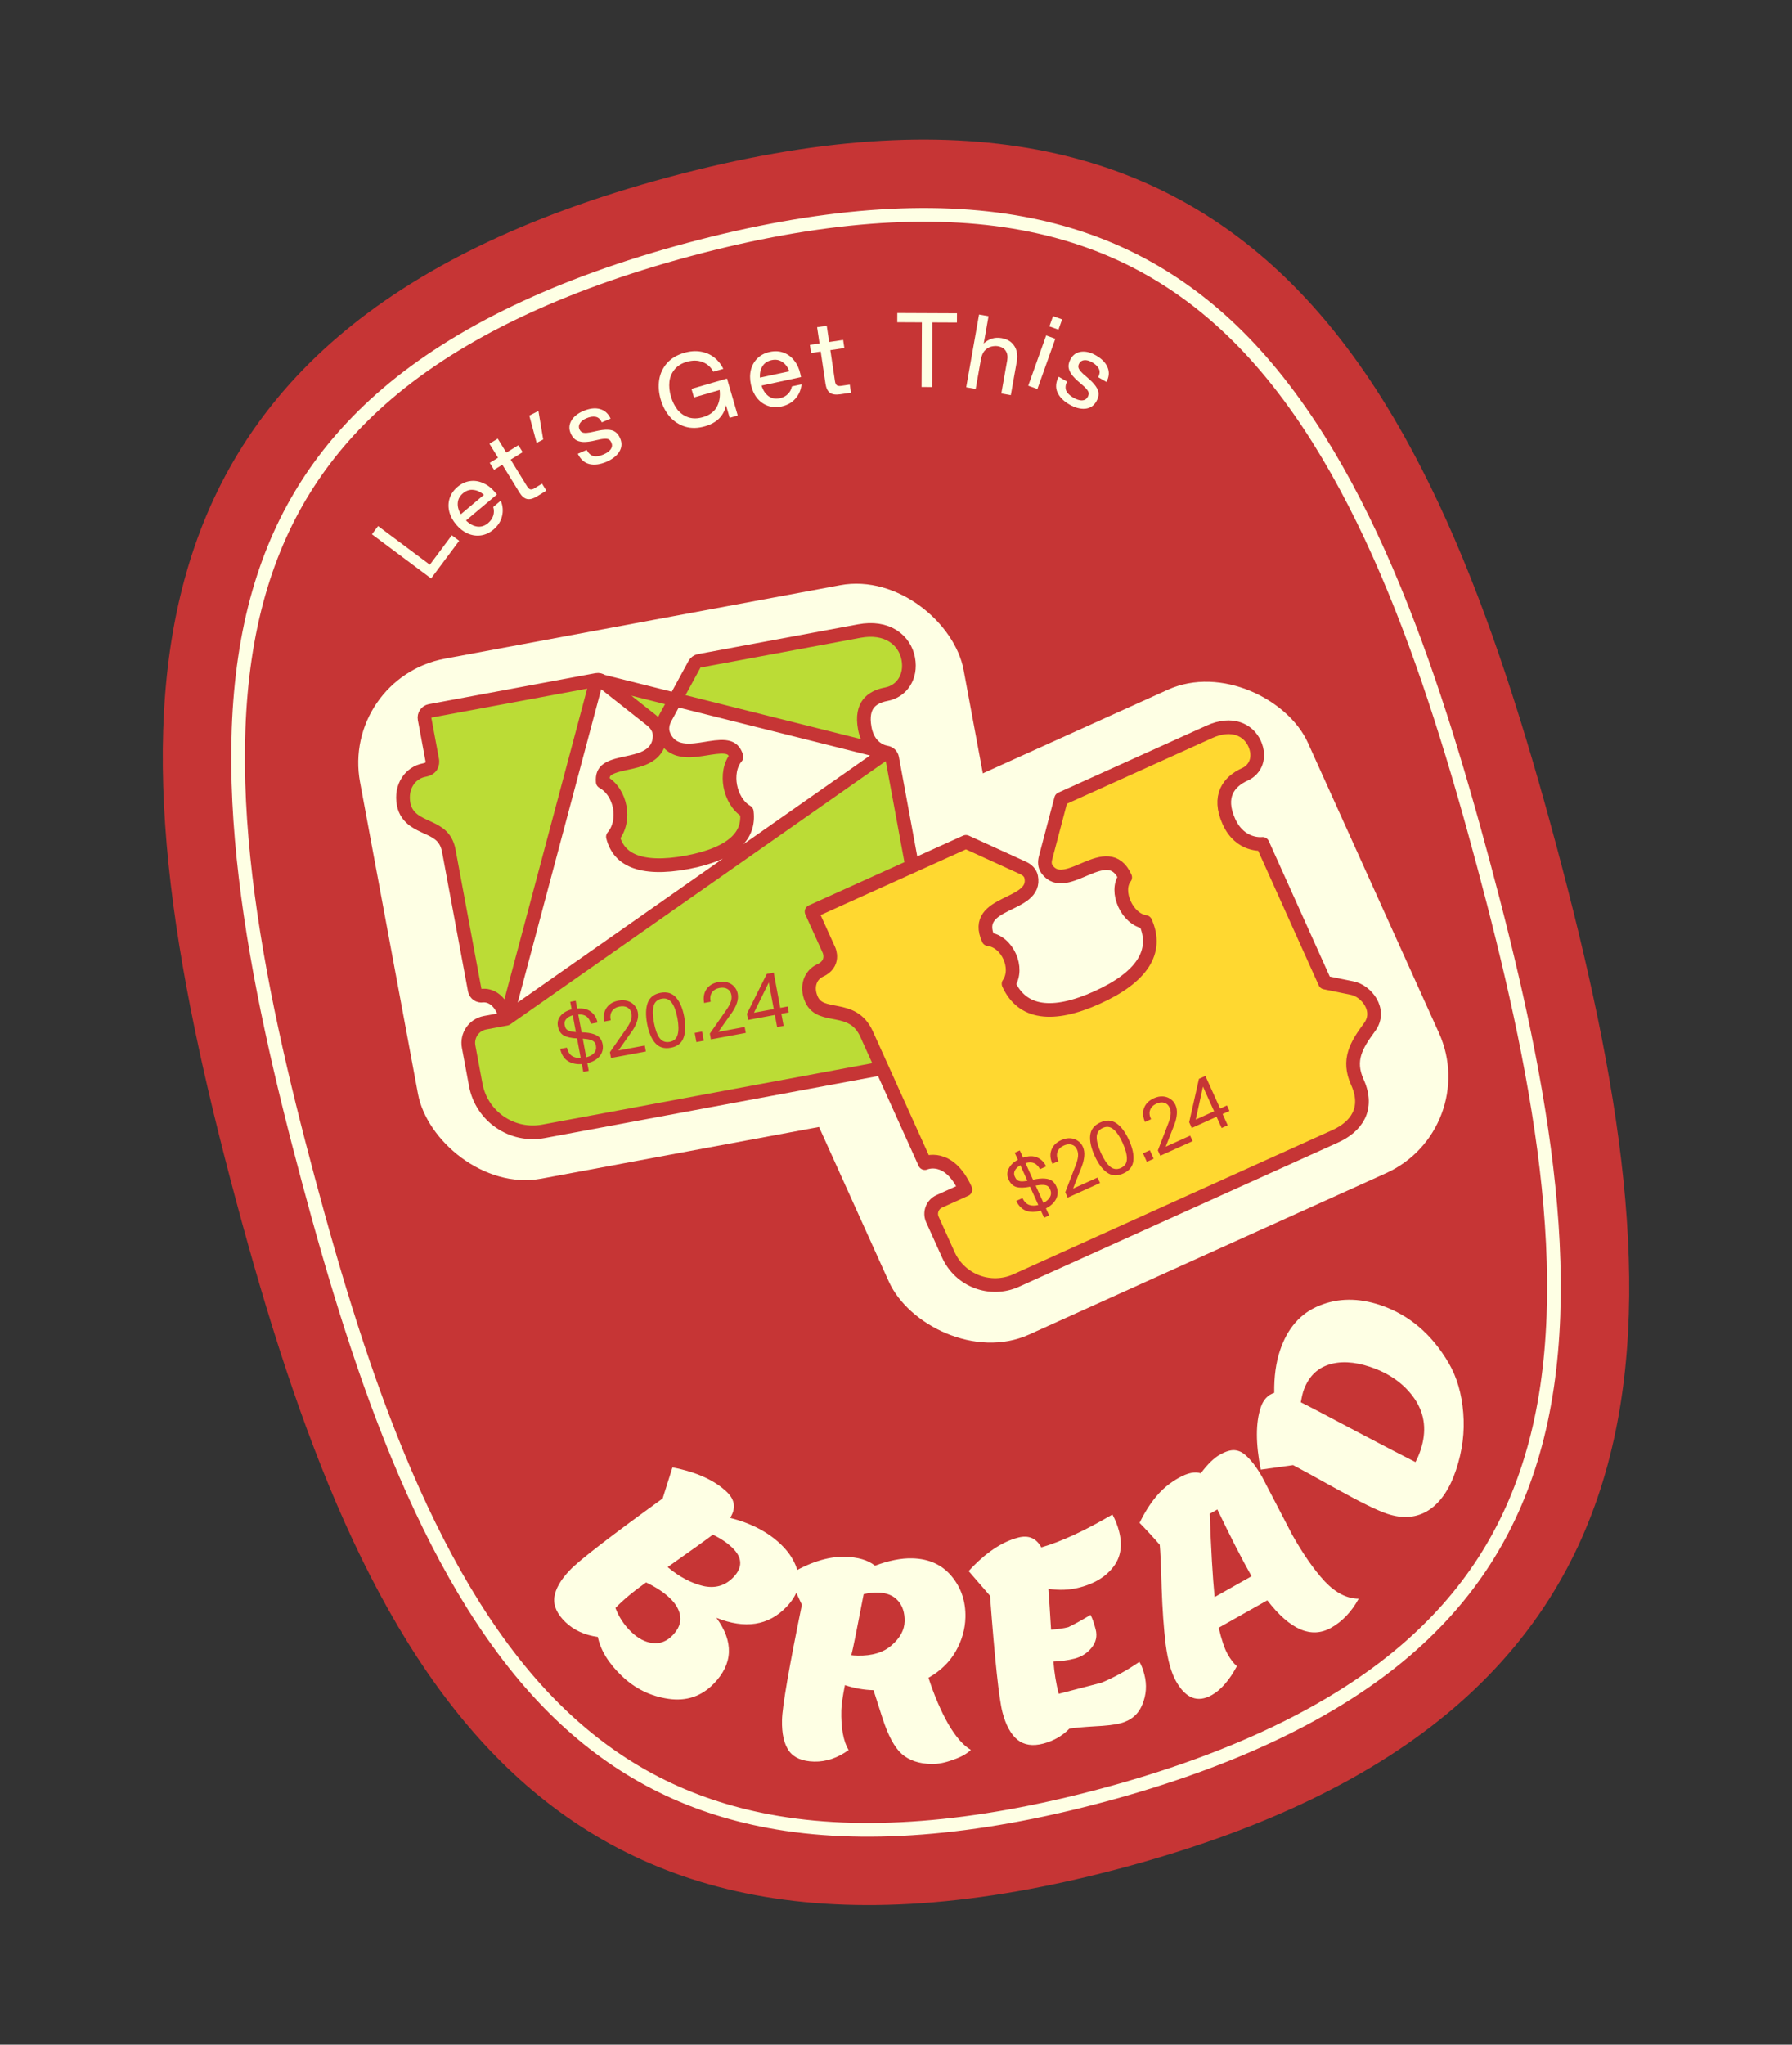 <svg width="128" height="146" viewBox="0 0 128 146" fill="none" xmlns="http://www.w3.org/2000/svg">
<rect x="0" y="0" width="128" height="146" fill="#333333" stroke="none"/>
<path d="M80.176 133.371C38.453 144.55 25.77 118.981 16.836 85.638C7.902 52.295 6.101 23.81 47.824 12.63C89.547 1.45 102.23 27.02 111.164 60.363C120.099 93.705 121.9 122.191 80.176 133.371Z" fill="#C63535"/>
<path d="M18.5 42.293L18.5 42.293C20.13 36.626 23.113 32 27.624 28.136C32.718 23.774 39.971 20.295 49.214 17.818C58.457 15.341 66.478 14.728 73.071 15.959C78.909 17.049 83.804 19.565 88.051 23.657C92.613 28.052 96.162 34.081 99.04 40.773C101.916 47.464 104.11 54.788 105.976 61.753C107.843 68.719 109.605 76.159 110.459 83.391C111.313 90.626 111.254 97.621 109.501 103.708L109.5 103.708C107.871 109.375 104.888 114.001 100.376 117.865C95.282 122.227 88.029 125.706 78.786 128.183C69.543 130.659 61.523 131.273 54.93 130.042C49.091 128.952 44.197 126.436 39.949 122.344C35.388 117.949 31.839 111.921 28.961 105.228C26.084 98.539 23.89 91.214 22.024 84.248C20.157 77.281 18.395 69.842 17.541 62.61C16.687 55.375 16.747 48.38 18.5 42.293Z" stroke="#FEFFE4" stroke-width="0.977"/>
<path d="M40.388 115.826C39.788 115.248 39.523 114.659 39.594 114.059C39.675 113.45 40.049 112.798 40.717 112.104C41.394 111.4 43.598 109.699 47.331 107.002L48.033 104.779C49.753 105.113 51.049 105.701 51.922 106.54C52.503 107.1 52.58 107.715 52.151 108.387C53.65 108.763 54.864 109.398 55.793 110.291C56.403 110.878 56.803 111.533 56.992 112.257C57.22 113.109 56.946 113.939 56.17 114.746C54.888 116.078 53.222 116.336 51.171 115.52C52.419 117.227 52.362 118.789 50.999 120.206C50.115 121.125 49.03 121.492 47.747 121.305C46.463 121.118 45.347 120.569 44.4 119.657C43.461 118.754 42.895 117.831 42.702 116.886C41.76 116.757 40.989 116.403 40.388 115.826ZM48.045 116.768C48.47 116.327 48.65 115.877 48.586 115.418C48.531 114.968 48.288 114.535 47.856 114.12C47.424 113.705 46.855 113.329 46.149 112.993C45.231 113.646 44.502 114.254 43.96 114.817C44.212 115.475 44.587 116.043 45.085 116.522C45.582 117 46.094 117.267 46.62 117.321C47.155 117.384 47.63 117.2 48.045 116.768ZM52.303 110.511C51.937 110.159 51.475 109.85 50.917 109.585C50.509 109.897 49.432 110.668 47.688 111.899C48.521 112.592 49.364 113.041 50.215 113.245C51.075 113.44 51.798 113.233 52.385 112.623C53.062 111.919 53.035 111.215 52.303 110.511Z" fill="#FEFFE4"/>
<path d="M63.031 122.673L62.393 120.685C61.716 120.67 61.035 120.55 60.35 120.326C60.187 121.156 60.102 121.753 60.094 122.117C60.065 123.38 60.238 124.328 60.614 124.962C59.82 125.53 59 125.804 58.154 125.785C57.307 125.765 56.708 125.511 56.354 125.021C56.001 124.518 55.836 123.784 55.858 122.821C55.88 121.845 56.353 119.101 57.277 114.59L56.29 112.477C57.77 111.573 59.121 111.135 60.345 111.163C61.282 111.185 62 111.397 62.499 111.799C63.484 111.431 64.367 111.255 65.148 111.273C66.346 111.301 67.287 111.726 67.972 112.549C68.656 113.373 68.985 114.351 68.959 115.483C68.94 116.329 68.706 117.144 68.258 117.929C67.811 118.7 67.165 119.323 66.32 119.799C66.734 121.071 67.204 122.17 67.73 123.094C68.268 124.018 68.808 124.636 69.348 124.948C69.068 125.228 68.639 125.465 68.061 125.66C67.496 125.869 66.986 125.968 66.531 125.957C65.645 125.937 64.941 125.7 64.418 125.245C63.894 124.777 63.432 123.92 63.031 122.673ZM61.258 118.217C62.299 118.241 63.112 117.993 63.697 117.472C64.295 116.952 64.601 116.386 64.615 115.774C64.629 115.162 64.471 114.67 64.141 114.298C63.811 113.926 63.334 113.732 62.709 113.718C62.37 113.71 62.031 113.748 61.69 113.831C61.217 116.308 60.923 117.76 60.809 118.187C60.9 118.202 61.049 118.212 61.258 118.217Z" fill="#FEFFE4"/>
<path d="M74.507 124.504C73.763 124.697 73.155 124.606 72.681 124.231C72.203 123.844 71.844 123.184 71.601 122.252C71.356 121.306 71.061 118.538 70.716 113.946L69.188 112.183C70.373 110.894 71.552 110.096 72.724 109.792C73.468 109.599 74.019 109.832 74.379 110.492C75.793 110.085 77.487 109.302 79.46 108.144C79.668 108.533 79.825 108.93 79.93 109.333C80.195 110.354 80.055 111.211 79.508 111.904C78.974 112.595 78.178 113.077 77.12 113.352C76.401 113.539 75.656 113.571 74.885 113.448C74.931 114.042 74.995 115.014 75.077 116.365C75.566 116.332 75.975 116.273 76.302 116.188C76.793 115.953 77.322 115.66 77.891 115.311C78.009 115.509 78.132 115.854 78.26 116.345C78.385 116.824 78.289 117.259 77.974 117.651C77.658 118.042 77.255 118.301 76.763 118.429C76.284 118.553 75.778 118.624 75.245 118.642C75.312 119.472 75.438 120.24 75.621 120.945L78.683 120.15C79.605 119.763 80.505 119.266 81.384 118.662C81.519 118.869 81.637 119.168 81.738 119.558C81.931 120.302 81.883 121.021 81.592 121.715C81.314 122.406 80.791 122.852 80.022 123.051C79.619 123.156 79.005 123.228 78.181 123.267C77.373 123.315 76.775 123.37 76.387 123.43C75.877 123.953 75.251 124.311 74.507 124.504Z" fill="#FEFFE4"/>
<path d="M90.155 105.465L92.301 109.591C93.088 110.987 93.863 112.097 94.627 112.922C95.402 113.74 96.21 114.152 97.049 114.157C96.542 115.086 95.885 115.777 95.08 116.231C93.662 117.03 92.143 116.377 90.522 114.271L87.051 116.228C87.251 117.086 87.463 117.714 87.687 118.111C87.904 118.497 88.126 118.783 88.351 118.97C87.812 119.977 87.213 120.665 86.556 121.036C85.546 121.605 84.696 121.277 84.005 120.052C83.66 119.439 83.413 118.563 83.263 117.421C83.124 116.274 83.028 114.923 82.974 113.369C82.931 111.809 82.886 110.788 82.839 110.306C82.369 109.764 81.889 109.243 81.397 108.742C81.757 108.002 82.151 107.376 82.581 106.865C83.015 106.336 83.55 105.892 84.185 105.534C84.832 105.17 85.36 105.059 85.769 105.202C86.256 104.554 86.709 104.112 87.129 103.875C87.548 103.639 87.899 103.531 88.18 103.552C88.46 103.573 88.72 103.688 88.957 103.898C89.372 104.262 89.771 104.785 90.155 105.465ZM86.956 107.784L86.411 108.091C86.503 110.64 86.619 112.623 86.759 114.038L89.396 112.552C88.699 111.315 87.886 109.726 86.956 107.784Z" fill="#FEFFE4"/>
<path d="M99.09 108.095C98.386 107.86 97.2 107.28 95.532 106.354C93.865 105.427 92.808 104.849 92.364 104.618L90.054 104.94C89.687 103.075 89.687 101.592 90.053 100.493C90.234 99.949 90.555 99.603 91.017 99.455C91 98.31 91.136 97.306 91.424 96.441C91.959 94.835 92.9 93.762 94.246 93.223C95.58 92.679 97.025 92.667 98.582 93.185C100.633 93.869 102.265 95.25 103.48 97.329C104.065 98.334 104.411 99.519 104.518 100.887C104.63 102.241 104.459 103.598 104.006 104.957C103.553 106.316 102.905 107.273 102.061 107.829C101.205 108.381 100.214 108.469 99.09 108.095ZM101.103 104.401C101.239 104.158 101.36 103.876 101.467 103.555C101.916 102.209 101.784 100.998 101.072 99.923C100.347 98.845 99.274 98.069 97.854 97.595C96.705 97.213 95.704 97.167 94.852 97.46C94 97.752 93.411 98.386 93.086 99.362C93.036 99.51 92.979 99.766 92.913 100.128C93.514 100.425 94.846 101.122 96.909 102.221C98.964 103.304 100.362 104.031 101.103 104.401Z" fill="#FEFFE4"/>
<path d="M26.567 38.149L27.005 37.562L30.703 40.322L32.271 38.22L32.799 38.614L30.793 41.303L26.567 38.149Z" fill="#FEFFE4"/>
<path d="M35.247 37.813C34.97 38.045 34.672 38.184 34.353 38.229C34.034 38.274 33.719 38.229 33.408 38.095C33.101 37.958 32.825 37.743 32.58 37.451C32.335 37.16 32.171 36.851 32.089 36.525C32.01 36.196 32.02 35.878 32.12 35.571C32.219 35.264 32.407 34.995 32.684 34.762C32.96 34.53 33.256 34.393 33.572 34.351C33.891 34.306 34.206 34.354 34.516 34.495C34.827 34.629 35.106 34.844 35.354 35.14L35.495 35.308L33.286 37.164C33.538 37.411 33.803 37.556 34.08 37.597C34.361 37.635 34.621 37.554 34.86 37.353C35.044 37.199 35.166 37.023 35.229 36.824C35.295 36.621 35.295 36.413 35.231 36.2L35.769 35.748C35.921 36.118 35.951 36.488 35.86 36.857C35.773 37.224 35.568 37.543 35.247 37.813ZM34.568 35.331C34.32 35.119 34.065 35.002 33.803 34.979C33.542 34.95 33.298 35.031 33.07 35.222C32.842 35.414 32.718 35.642 32.699 35.907C32.676 36.169 32.749 36.438 32.919 36.717L34.568 35.331Z" fill="#FEFFE4"/>
<path d="M35.553 31.321L36.167 32.319L37.028 31.789L37.335 32.288L36.474 32.818L37.653 34.732C37.725 34.849 37.802 34.919 37.885 34.942C37.97 34.959 38.071 34.931 38.187 34.859L38.717 34.533L39.024 35.032L38.369 35.435C38.087 35.609 37.846 35.674 37.647 35.631C37.448 35.587 37.267 35.432 37.103 35.166L35.882 33.182L35.289 33.547L34.982 33.048L35.575 32.683L34.96 31.685L35.553 31.321Z" fill="#FEFFE4"/>
<path d="M38.46 29.342L38.8 31.382L38.331 31.623L37.808 29.677L38.46 29.342Z" fill="#FEFFE4"/>
<path d="M43.316 32.974C42.868 33.166 42.463 33.22 42.103 33.136C41.747 33.049 41.469 32.804 41.27 32.401L41.903 32.13C42.037 32.37 42.2 32.515 42.392 32.565C42.587 32.61 42.823 32.572 43.101 32.453C43.348 32.347 43.523 32.222 43.625 32.077C43.726 31.927 43.742 31.774 43.675 31.617C43.629 31.509 43.572 31.433 43.505 31.387C43.438 31.342 43.331 31.324 43.187 31.332C43.044 31.335 42.839 31.37 42.57 31.437C42.195 31.529 41.889 31.57 41.651 31.56C41.415 31.544 41.228 31.486 41.09 31.386C40.954 31.28 40.844 31.128 40.759 30.93C40.628 30.625 40.645 30.329 40.808 30.041C40.976 29.751 41.258 29.522 41.653 29.352C42.106 29.158 42.505 29.109 42.849 29.206C43.191 29.299 43.446 29.527 43.613 29.891L42.987 30.159C42.876 29.925 42.726 29.793 42.538 29.762C42.347 29.727 42.126 29.763 41.875 29.871C41.673 29.957 41.525 30.071 41.431 30.212C41.338 30.353 41.323 30.498 41.386 30.646C41.431 30.749 41.491 30.822 41.567 30.863C41.643 30.905 41.754 30.921 41.899 30.912C42.044 30.903 42.248 30.866 42.512 30.801C42.879 30.713 43.178 30.675 43.412 30.686C43.643 30.693 43.826 30.748 43.96 30.85C44.098 30.95 44.211 31.101 44.297 31.303C44.44 31.635 44.419 31.952 44.235 32.254C44.049 32.551 43.743 32.791 43.316 32.974Z" fill="#FEFFE4"/>
<path d="M50.365 30.437C49.853 30.586 49.381 30.596 48.947 30.468C48.518 30.338 48.153 30.104 47.85 29.764C47.552 29.419 47.332 29.005 47.192 28.522C47.052 28.039 47.016 27.574 47.084 27.127C47.156 26.674 47.34 26.277 47.638 25.936C47.94 25.594 48.352 25.347 48.872 25.196C49.289 25.075 49.68 25.045 50.044 25.107C50.412 25.168 50.735 25.306 51.011 25.52C51.286 25.735 51.505 26.007 51.667 26.337L50.95 26.545C50.783 26.217 50.531 25.988 50.193 25.857C49.854 25.722 49.475 25.715 49.058 25.836C48.683 25.945 48.392 26.126 48.186 26.379C47.979 26.628 47.855 26.92 47.816 27.257C47.78 27.588 47.816 27.939 47.923 28.309C48.031 28.68 48.189 28.997 48.398 29.262C48.611 29.52 48.872 29.701 49.182 29.805C49.49 29.903 49.832 29.898 50.207 29.789C50.671 29.654 50.999 29.416 51.19 29.076C51.385 28.735 51.457 28.325 51.404 27.847L49.569 28.38L49.391 27.768L51.93 27.03L52.696 29.668L52.12 29.836L51.858 28.935C51.706 29.691 51.209 30.192 50.365 30.437Z" fill="#FEFFE4"/>
<path d="M55.824 29.024C55.471 29.1 55.142 29.083 54.839 28.974C54.536 28.864 54.279 28.677 54.067 28.413C53.86 28.148 53.717 27.829 53.637 27.457C53.557 27.084 53.556 26.735 53.636 26.408C53.72 26.08 53.878 25.804 54.11 25.58C54.341 25.355 54.633 25.205 54.987 25.129C55.34 25.053 55.666 25.07 55.964 25.181C56.268 25.291 56.523 25.48 56.731 25.75C56.943 26.015 57.089 26.335 57.17 26.712L57.216 26.927L54.395 27.534C54.502 27.87 54.669 28.122 54.894 28.288C55.124 28.453 55.392 28.503 55.698 28.437C55.932 28.387 56.123 28.288 56.271 28.142C56.424 27.994 56.522 27.811 56.565 27.591L57.252 27.444C57.213 27.842 57.067 28.183 56.813 28.467C56.564 28.75 56.235 28.936 55.824 29.024ZM56.386 26.514C56.265 26.21 56.095 25.987 55.875 25.845C55.658 25.696 55.404 25.654 55.113 25.716C54.822 25.779 54.605 25.923 54.464 26.148C54.322 26.368 54.26 26.641 54.28 26.966L56.386 26.514Z" fill="#FEFFE4"/>
<path d="M59.052 23.263L59.225 24.422L60.224 24.274L60.31 24.853L59.311 25.002L59.641 27.226C59.661 27.361 59.705 27.456 59.772 27.51C59.844 27.559 59.947 27.573 60.082 27.553L60.698 27.461L60.784 28.041L60.024 28.154C59.695 28.203 59.448 28.168 59.282 28.049C59.117 27.931 59.011 27.717 58.965 27.408L58.623 25.104L57.934 25.206L57.848 24.627L58.536 24.524L58.364 23.365L59.052 23.263Z" fill="#FEFFE4"/>
<path d="M65.848 23.02L64.09 23.012L64.093 22.353L68.356 22.372L68.353 23.031L66.595 23.023L66.574 27.638L65.827 27.634L65.848 23.02Z" fill="#FEFFE4"/>
<path d="M69.933 22.461L70.611 22.581L70.266 24.529C70.433 24.37 70.625 24.255 70.84 24.184C71.056 24.113 71.292 24.1 71.546 24.145C71.844 24.198 72.081 24.307 72.255 24.472C72.434 24.637 72.553 24.834 72.611 25.063C72.67 25.291 72.677 25.531 72.633 25.781L72.201 28.218L71.523 28.098L71.944 25.726C71.99 25.466 71.956 25.247 71.844 25.068C71.738 24.886 71.55 24.771 71.281 24.723C71.151 24.7 71.003 24.706 70.838 24.741C70.674 24.772 70.517 24.861 70.367 25.008C70.217 25.155 70.115 25.38 70.062 25.683L69.692 27.774L69.014 27.654L69.933 22.461Z" fill="#FEFFE4"/>
<path d="M74.725 23.957L75.38 24.191L74.1 27.778L73.445 27.544L74.725 23.957ZM75.217 22.577L75.865 22.808L75.604 23.54L74.956 23.308L75.217 22.577Z" fill="#FEFFE4"/>
<path d="M76.382 28.881C75.959 28.637 75.674 28.345 75.526 28.006C75.382 27.669 75.412 27.3 75.616 26.899L76.212 27.244C76.101 27.495 76.082 27.713 76.156 27.896C76.237 28.079 76.408 28.245 76.671 28.397C76.903 28.531 77.108 28.596 77.285 28.592C77.465 28.583 77.598 28.505 77.684 28.357C77.742 28.255 77.77 28.164 77.766 28.083C77.762 28.002 77.713 27.906 77.619 27.795C77.532 27.682 77.381 27.539 77.166 27.364C76.868 27.118 76.652 26.897 76.517 26.701C76.389 26.503 76.324 26.318 76.321 26.148C76.325 25.975 76.381 25.796 76.488 25.61C76.654 25.322 76.902 25.158 77.23 25.117C77.563 25.078 77.915 25.166 78.287 25.381C78.714 25.628 78.992 25.918 79.121 26.252C79.251 26.581 79.221 26.922 79.029 27.273L78.439 26.932C78.561 26.703 78.577 26.504 78.489 26.335C78.403 26.161 78.242 26.006 78.005 25.869C77.815 25.759 77.635 25.709 77.466 25.718C77.297 25.728 77.172 25.802 77.092 25.942C77.035 26.039 77.013 26.131 77.026 26.217C77.038 26.303 77.091 26.401 77.185 26.512C77.279 26.622 77.431 26.764 77.642 26.936C77.931 27.177 78.141 27.394 78.272 27.588C78.405 27.778 78.47 27.957 78.469 28.125C78.472 28.296 78.418 28.477 78.308 28.667C78.127 28.98 77.861 29.153 77.509 29.186C77.159 29.215 76.784 29.114 76.382 28.881Z" fill="#FEFFE4"/>
<rect x="51.01" y="63.892" width="43.118" height="37.876" rx="7.568" transform="rotate(-24.314 51.01 63.892)" fill="#FEFFE4"/>
<rect x="24.335" y="48.418" width="43.851" height="37.761" rx="7.568" transform="rotate(-10.533 24.335 48.418)" fill="#FEFFE4"/>
<path d="M42.614 48.551C42.753 48.526 42.896 48.561 43.006 48.648L46.535 51.433C46.837 51.672 47.137 52.069 47.12 52.576C47.109 52.945 47.003 53.263 46.809 53.526C46.619 53.783 46.366 53.958 46.108 54.084C45.698 54.284 45.185 54.395 44.742 54.49C44.655 54.509 44.57 54.527 44.49 54.545C43.945 54.669 43.551 54.795 43.311 55.006C43.152 55.146 43.013 55.368 43.053 55.831C43.73 56.204 44.134 56.922 44.266 57.631C44.398 58.341 44.279 59.158 43.779 59.75C43.999 60.606 44.495 61.162 45.257 61.474C46.125 61.83 47.387 61.888 49.066 61.576C50.746 61.264 51.902 60.756 52.584 60.112C53.185 59.545 53.448 58.845 53.343 57.963C52.683 57.575 52.294 56.827 52.163 56.121C52.035 55.431 52.123 54.609 52.609 54.045C52.552 53.859 52.482 53.73 52.41 53.639C52.315 53.517 52.198 53.441 52.052 53.392C51.727 53.284 51.28 53.32 50.695 53.411C50.617 53.423 50.535 53.436 50.452 53.45C49.971 53.528 49.418 53.618 48.934 53.577C48.636 53.552 48.327 53.476 48.049 53.297C47.765 53.114 47.548 52.845 47.405 52.491C47.226 52.048 47.343 51.596 47.517 51.274L49.607 47.435C49.678 47.306 49.802 47.215 49.947 47.188L61.38 45.062C62.344 44.883 63.158 45.022 63.772 45.405C64.387 45.789 64.757 46.391 64.877 47.043C65.116 48.337 64.402 49.369 63.299 49.574L63.298 49.574C62.74 49.677 62.299 49.9 62.03 50.249C61.769 50.587 61.607 51.127 61.77 52.006C61.925 52.838 62.33 53.257 62.669 53.477C62.845 53.591 63.012 53.656 63.132 53.693C63.192 53.711 63.24 53.721 63.27 53.727C63.285 53.73 63.295 53.731 63.3 53.732L42.614 48.551ZM42.614 48.551L30.719 50.763C30.454 50.813 30.279 51.068 30.328 51.333L30.881 54.306C30.881 54.308 30.882 54.312 30.882 54.317C30.884 54.331 30.886 54.355 30.885 54.386C30.885 54.449 30.877 54.528 30.85 54.606C30.808 54.728 30.705 54.915 30.299 54.99C29.322 55.172 28.595 56.148 28.831 57.419C28.934 57.969 29.232 58.33 29.592 58.589C29.861 58.782 30.19 58.932 30.476 59.062C30.538 59.09 30.599 59.117 30.656 59.144C31.002 59.306 31.299 59.467 31.537 59.701C31.764 59.925 31.958 60.237 32.055 60.733L33.908 70.699C33.957 70.962 34.209 71.136 34.471 71.091C34.472 71.091 34.472 71.091 34.473 71.091C34.478 71.09 34.488 71.089 34.504 71.088C34.535 71.085 34.585 71.084 34.649 71.088C34.777 71.097 34.955 71.131 35.146 71.231C35.46 71.394 35.895 71.779 36.165 72.746M42.614 48.551L36.165 72.746M36.165 72.746L34.646 73.028C33.851 73.176 33.326 73.941 33.474 74.736L33.981 77.463C34.4 79.716 36.566 81.203 38.82 80.784L63.404 76.213C64.273 76.052 65.103 75.687 65.661 75.023C66.234 74.343 66.463 73.418 66.25 72.272C66.11 71.521 66.234 70.994 66.502 70.542C66.787 70.062 67.25 69.636 67.864 69.125C68.621 68.495 68.739 67.631 68.529 66.9C68.328 66.202 67.812 65.565 67.194 65.289L65.651 64.56L63.726 54.129C63.687 53.918 63.516 53.758 63.303 53.733C63.304 53.733 63.304 53.733 63.304 53.733L63.303 53.733L63.301 53.733L63.3 53.732L36.165 72.746Z" fill="#BBDC36" stroke="#C63535" stroke-width="0.977" stroke-linejoin="round"/>
<path d="M41.559 75.983C41.168 76.012 40.834 75.939 40.557 75.765C40.283 75.586 40.102 75.297 40.014 74.899L40.494 74.809C40.556 75.082 40.672 75.277 40.843 75.394C41.017 75.508 41.23 75.561 41.48 75.555L41.218 74.15C40.796 74.13 40.477 74.059 40.261 73.935C40.044 73.808 39.906 73.587 39.848 73.274C39.796 72.993 39.862 72.743 40.048 72.527C40.233 72.307 40.494 72.156 40.833 72.075L40.731 71.531L41.122 71.458L41.225 72.013C41.642 71.979 41.971 72.056 42.213 72.244C42.455 72.429 42.611 72.686 42.679 73.015L42.204 73.104C42.146 72.871 42.045 72.698 41.9 72.587C41.756 72.475 41.557 72.425 41.304 72.435L41.541 73.713C41.897 73.724 42.177 73.764 42.384 73.835C42.593 73.902 42.747 73.995 42.845 74.115C42.944 74.232 43.01 74.385 43.046 74.575C43.085 74.787 43.065 74.983 42.986 75.165C42.911 75.347 42.783 75.504 42.604 75.635C42.428 75.766 42.21 75.861 41.952 75.92L42.053 76.464L41.662 76.537L41.559 75.983ZM40.329 73.185C40.35 73.297 40.383 73.388 40.428 73.456C40.477 73.52 40.554 73.573 40.66 73.615C40.769 73.653 40.927 73.68 41.134 73.696L40.911 72.497C40.703 72.554 40.547 72.643 40.442 72.765C40.337 72.886 40.299 73.026 40.329 73.185ZM41.873 75.498C42.121 75.437 42.307 75.335 42.434 75.192C42.56 75.048 42.604 74.872 42.565 74.665C42.545 74.555 42.505 74.468 42.445 74.403C42.386 74.337 42.291 74.286 42.16 74.248C42.033 74.21 41.855 74.183 41.626 74.167L41.873 75.498ZM43.565 75.134L44.781 73.389C44.91 73.202 45.003 73.026 45.06 72.862C45.12 72.698 45.135 72.531 45.103 72.362C45.068 72.169 44.972 72.028 44.817 71.94C44.666 71.852 44.478 71.829 44.253 71.871C44.013 71.915 43.835 72.023 43.717 72.194C43.599 72.362 43.567 72.582 43.622 72.856L43.157 72.943C43.087 72.548 43.145 72.219 43.329 71.955C43.516 71.687 43.797 71.518 44.174 71.448C44.413 71.404 44.632 71.412 44.829 71.474C45.026 71.535 45.187 71.638 45.312 71.783C45.441 71.923 45.522 72.088 45.558 72.278C45.597 72.493 45.577 72.717 45.497 72.95C45.419 73.18 45.304 73.403 45.152 73.621L44.17 75.011L46.055 74.66L46.134 75.083L43.641 75.546L43.565 75.134ZM47.913 74.817C47.448 74.904 47.078 74.793 46.802 74.483C46.529 74.173 46.336 73.712 46.222 73.1C46.108 72.487 46.123 71.987 46.266 71.6C46.412 71.212 46.718 70.975 47.182 70.889C47.647 70.802 48.016 70.914 48.288 71.224C48.564 71.533 48.759 71.994 48.873 72.607C48.987 73.219 48.971 73.719 48.824 74.107C48.681 74.494 48.378 74.731 47.913 74.817ZM46.708 73.009C46.8 73.506 46.935 73.876 47.111 74.12C47.291 74.36 47.532 74.451 47.834 74.395C48.137 74.339 48.327 74.167 48.405 73.879C48.486 73.587 48.48 73.193 48.387 72.697C48.295 72.201 48.159 71.832 47.98 71.593C47.803 71.349 47.564 71.255 47.261 71.311C46.958 71.368 46.767 71.541 46.686 71.833C46.608 72.121 46.616 72.513 46.708 73.009ZM49.62 73.757L50.148 73.659L50.27 74.314L49.742 74.412L49.62 73.757ZM50.702 73.807L51.918 72.062C52.047 71.874 52.14 71.699 52.197 71.535C52.257 71.371 52.272 71.204 52.24 71.035C52.205 70.842 52.109 70.701 51.954 70.613C51.803 70.525 51.615 70.502 51.39 70.543C51.15 70.588 50.972 70.696 50.854 70.867C50.736 71.035 50.704 71.255 50.759 71.529L50.294 71.616C50.224 71.221 50.282 70.892 50.466 70.628C50.653 70.36 50.934 70.191 51.311 70.121C51.55 70.076 51.769 70.085 51.966 70.147C52.163 70.208 52.324 70.311 52.45 70.456C52.578 70.596 52.659 70.761 52.695 70.951C52.735 71.166 52.714 71.39 52.634 71.623C52.556 71.853 52.441 72.076 52.289 72.294L51.307 73.684L53.192 73.333L53.271 73.756L50.778 74.219L50.702 73.807ZM53.353 72.385L54.77 69.543L55.266 69.451L55.733 71.965L56.261 71.867L56.34 72.289L55.812 72.387L55.973 73.253L55.508 73.34L55.347 72.474L53.436 72.829L53.353 72.385ZM55.269 72.051L54.915 70.15L53.853 72.314L55.269 72.051Z" fill="#C63535"/>
<path d="M68.996 60.113L73.087 61.978C73.357 62.101 73.591 62.315 73.653 62.605C74.118 64.802 69.335 64.259 70.601 67.061C71.951 67.219 72.814 69.13 72.04 70.247C73 72.371 75.179 72.665 78.365 71.226C81.551 69.787 82.77 67.957 81.811 65.833C80.514 65.651 79.605 63.64 80.371 62.647C79.099 59.831 76.151 63.964 74.782 62.067C74.618 61.84 74.606 61.541 74.678 61.269L75.793 57.043L86.391 52.255C88.006 51.525 89.172 52.122 89.613 53.1C90.053 54.079 89.681 54.949 88.927 55.289C87.762 55.814 86.962 56.856 87.778 58.661C88.593 60.467 90.183 60.257 90.183 60.257L94.64 70.157L96.563 70.549C97.578 70.729 98.723 72.13 97.826 73.345C96.882 74.625 96.236 75.684 96.956 77.277C97.819 79.188 96.862 80.465 95.375 81.137L72.587 91.432C70.744 92.265 68.575 91.446 67.742 89.603L66.6 87.076C66.378 86.584 66.597 86.006 67.088 85.784L68.959 84.939C67.76 82.284 66.061 83.051 66.061 83.051L61.886 73.812C60.877 71.627 58.638 72.85 57.966 71.363C57.535 70.407 57.932 69.588 58.569 69.3C59.649 68.812 59.218 67.856 59.218 67.856L57.97 65.095L68.996 60.113Z" fill="#FFD830" stroke="#C63535" stroke-width="0.977" stroke-linejoin="round"/>
<path d="M74.344 86.437C73.971 86.558 73.629 86.567 73.319 86.464C73.011 86.356 72.766 86.118 72.585 85.752L73.03 85.551C73.155 85.801 73.314 85.963 73.509 86.036C73.705 86.105 73.924 86.106 74.165 86.04L73.577 84.738C73.162 84.82 72.834 84.826 72.595 84.757C72.354 84.686 72.168 84.504 72.037 84.214C71.919 83.953 71.924 83.695 72.053 83.44C72.18 83.183 72.398 82.974 72.707 82.815L72.48 82.311L72.842 82.147L73.074 82.661C73.47 82.529 73.809 82.525 74.089 82.65C74.368 82.772 74.58 82.984 74.725 83.288L74.284 83.487C74.173 83.275 74.033 83.131 73.866 83.057C73.699 82.984 73.494 82.982 73.251 83.052L73.786 84.237C74.134 84.162 74.416 84.135 74.633 84.155C74.852 84.17 75.024 84.224 75.148 84.317C75.272 84.407 75.373 84.54 75.453 84.716C75.541 84.912 75.569 85.108 75.535 85.303C75.505 85.498 75.419 85.68 75.276 85.851C75.136 86.02 74.948 86.164 74.711 86.283L74.938 86.787L74.576 86.951L74.344 86.437ZM72.483 84.013C72.53 84.117 72.583 84.197 72.644 84.252C72.706 84.303 72.793 84.336 72.907 84.351C73.022 84.362 73.182 84.351 73.386 84.317L72.884 83.206C72.696 83.311 72.565 83.435 72.492 83.578C72.419 83.721 72.416 83.866 72.483 84.013ZM74.534 85.891C74.76 85.774 74.917 85.63 75.005 85.46C75.093 85.291 75.094 85.11 75.007 84.917C74.961 84.816 74.902 84.741 74.829 84.691C74.755 84.642 74.65 84.615 74.514 84.609C74.382 84.603 74.202 84.619 73.976 84.658L74.534 85.891ZM76.09 85.135L76.855 83.151C76.936 82.938 76.984 82.745 77.001 82.572C77.02 82.398 76.995 82.233 76.924 82.077C76.843 81.897 76.717 81.783 76.546 81.735C76.378 81.685 76.189 81.707 75.98 81.802C75.758 81.902 75.611 82.049 75.538 82.243C75.463 82.434 75.484 82.656 75.603 82.909L75.172 83.104C75.01 82.737 74.987 82.404 75.103 82.104C75.221 81.799 75.454 81.568 75.803 81.41C76.025 81.31 76.24 81.266 76.446 81.279C76.652 81.292 76.833 81.353 76.989 81.464C77.147 81.569 77.265 81.71 77.345 81.886C77.435 82.085 77.469 82.308 77.446 82.554C77.425 82.795 77.367 83.04 77.271 83.287L76.648 84.871L78.396 84.082L78.573 84.473L76.262 85.517L76.09 85.135ZM80.237 83.792C79.807 83.986 79.42 83.966 79.079 83.732C78.74 83.496 78.443 83.094 78.186 82.526C77.93 81.958 77.825 81.469 77.871 81.059C77.921 80.648 78.161 80.345 78.592 80.15C79.023 79.956 79.407 79.976 79.746 80.212C80.088 80.447 80.387 80.848 80.643 81.416C80.9 81.984 81.003 82.473 80.953 82.885C80.907 83.295 80.668 83.597 80.237 83.792ZM78.636 82.323C78.844 82.783 79.063 83.11 79.293 83.305C79.524 83.495 79.78 83.527 80.061 83.4C80.341 83.273 80.485 83.061 80.492 82.763C80.501 82.461 80.401 82.079 80.193 81.619C79.985 81.159 79.766 80.834 79.534 80.644C79.305 80.449 79.05 80.415 78.769 80.542C78.488 80.668 78.344 80.883 78.335 81.186C78.328 81.484 78.429 81.862 78.636 82.323ZM81.643 82.355L82.132 82.134L82.406 82.741L81.917 82.962L81.643 82.355ZM82.705 82.146L83.471 80.162C83.551 79.949 83.6 79.756 83.616 79.584C83.636 79.41 83.61 79.244 83.539 79.088C83.458 78.908 83.332 78.794 83.161 78.746C82.993 78.696 82.805 78.718 82.596 78.813C82.374 78.913 82.226 79.06 82.153 79.254C82.078 79.445 82.1 79.667 82.218 79.92L81.787 80.115C81.626 79.748 81.603 79.415 81.719 79.115C81.836 78.81 82.07 78.579 82.419 78.421C82.641 78.321 82.855 78.277 83.061 78.29C83.267 78.303 83.448 78.365 83.604 78.475C83.762 78.58 83.881 78.721 83.96 78.897C84.05 79.097 84.084 79.319 84.061 79.565C84.041 79.806 83.982 80.051 83.886 80.298L83.264 81.882L85.011 81.093L85.188 81.484L82.878 82.528L82.705 82.146ZM84.942 80.134L85.64 77.036L86.1 76.828L87.153 79.158L87.643 78.937L87.82 79.329L87.33 79.55L87.693 80.353L87.262 80.547L86.899 79.745L85.127 80.545L84.942 80.134ZM86.722 79.353L85.926 77.591L85.411 79.946L86.722 79.353Z" fill="#C63535"/>
</svg>
